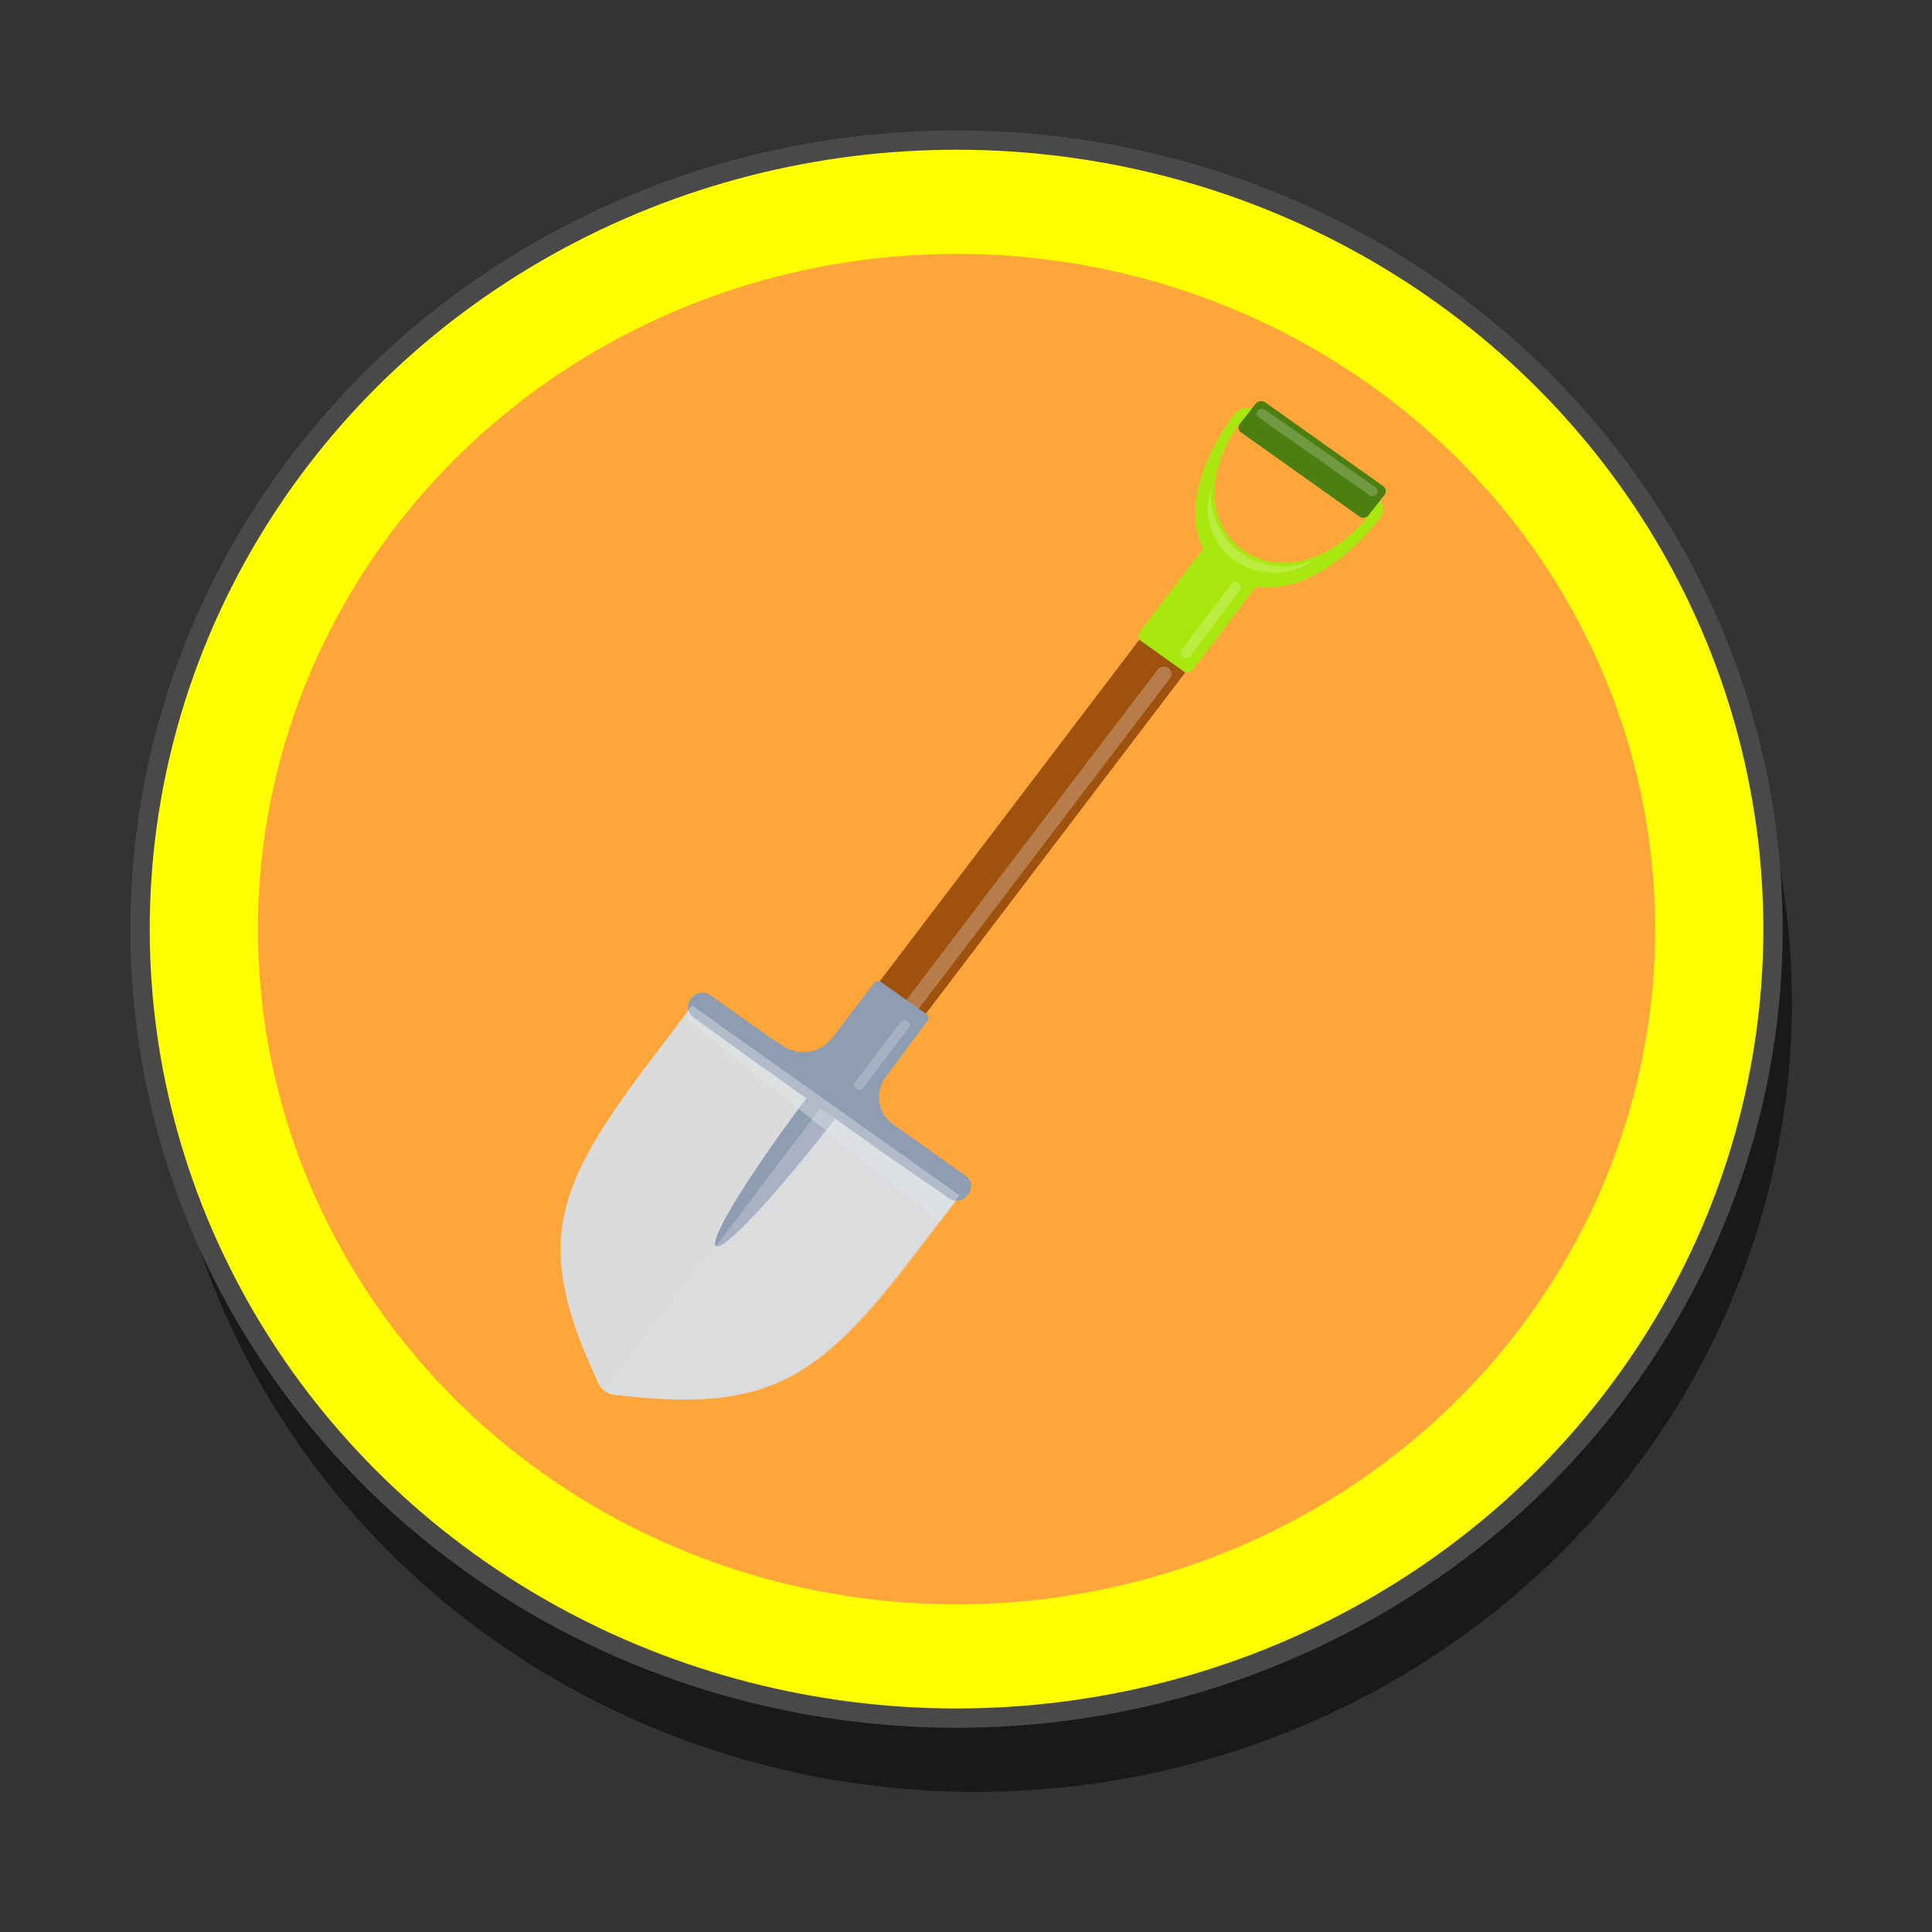 <svg xmlns="http://www.w3.org/2000/svg" viewBox="0 0 100 100"><rect x="0" y="0" width="100" height="100" fill="#333333" stroke="none"/><defs><style>.cls-1{isolation:isolate;}.cls-2{opacity:0.5;}.cls-3{fill:#ff0;stroke:#494949;stroke-miterlimit:10;}.cls-4{fill:#ffa63b;}.cls-5{fill:#dbdbdb;}.cls-6{fill:#9e520d;}.cls-7,.cls-9{fill:#fff;}.cls-7{opacity:0.25;}.cls-8{fill:#a9e80f;}.cls-9{opacity:0.2;}.cls-10{fill:#4c7f11;}.cls-11{fill:#8f9db3;}.cls-12{fill:#dadee3;opacity:0.32;}.cls-12,.cls-13{mix-blend-mode:multiply;}.cls-13{fill:#e4e8ed;opacity:0.4;}</style></defs><g class="cls-1"><g id="Layer_1" data-name="Layer 1"><g id="Spades_Icon" data-name="Spades Icon"><ellipse class="cls-2" cx="50.49" cy="51.91" rx="42.26" ry="40.84"/><ellipse class="cls-3" cx="49.51" cy="48.09" rx="42.26" ry="40.84"/><ellipse class="cls-4" cx="49.51" cy="48.09" rx="36.16" ry="34.95"/><path class="cls-5" d="M42.7,57.05l-6.94-4.93-2,2.65c-5.18,6.81-6.14,9.68-2.77,16.86a1,1,0,0,0,.77.55c8.1,1,10.65-.78,15.82-7.59.36-.47,1.69-2.16,2-2.61Z"/><polygon class="cls-6" points="45.43 55.75 43.05 54.06 59.77 32.06 62.15 33.75 45.43 55.75"/><path class="cls-7" d="M45.71,54h0a.39.39,0,0,1-.09-.54l14.3-18.8a.41.41,0,0,1,.55-.09h0a.38.38,0,0,1,.09.54l-14.3,18.8A.41.41,0,0,1,45.71,54Z"/><path class="cls-8" d="M61.25,34.74l-2.19-1.56a.32.32,0,0,1-.08-.46l3.48-4.56a.34.34,0,0,1,.47-.07l2.19,1.56a.32.32,0,0,1,.08.46l-3.47,4.56A.35.35,0,0,1,61.25,34.74Z"/><path class="cls-8" d="M71.24,25.73,65,21.27a.82.82,0,0,0-1.13.18c-2.43,3.33-2.71,6.67-.46,8.27s5.47.34,8-2.89A.76.76,0,0,0,71.24,25.73Zm-6.91,2.74c-1.73-1.23-2.09-3.8-.22-6.49a.56.56,0,0,1,.77-.13L70.7,26a.49.49,0,0,1,.1.74C68.71,29.27,66.06,29.7,64.33,28.47Z"/><path class="cls-9" d="M63.9,29a3.27,3.27,0,0,1-1.2-3.76,3.7,3.7,0,0,0,1.5,3.37A4,4,0,0,0,68,29,3.57,3.57,0,0,1,63.9,29Z"/><path class="cls-10" d="M70.36,26.73l-6.11-4.34a.31.31,0,0,1-.08-.45L65,20.89a.37.37,0,0,1,.48-.07l6.11,4.34a.32.32,0,0,1,.07.46l-.79,1A.34.34,0,0,1,70.36,26.73Z"/><path class="cls-11" d="M42.68,55.62c-.21.26-.41.52-.62.8-3.17,4.17-5.42,7.79-5,8.08s3.3-2.87,6.48-7c.2-.27.41-.54.6-.81Z"/><path class="cls-12" d="M42.7,57.05,49.64,62c-.34.45-1.67,2.14-2,2.61-5.17,6.81-7.72,8.56-15.82,7.59a1,1,0,0,1-.46-.17Z"/><path class="cls-11" d="M50,60.87l-3.24-2.3-.52-.37a1.73,1.73,0,0,1-.39-2.46L48,52.85a.26.26,0,0,0-.06-.37l-2.31-1.63a.27.27,0,0,0-.37,0l-2.2,2.89a1.88,1.88,0,0,1-2.55.38L40,53.8l-3.25-2.3a.69.69,0,0,0-.94.14l-.07.09a.64.64,0,0,0,.14.92L39.13,55l6.71,4.76L49.08,62a.7.7,0,0,0,1-.14l.07-.1A.64.64,0,0,0,50,60.87Z"/><path class="cls-9" d="M61.21,34h0a.26.26,0,0,1-.06-.36l2.58-3.39a.27.27,0,0,1,.37-.06h0a.25.25,0,0,1,.06.36L61.58,34A.28.28,0,0,1,61.21,34Z"/><path class="cls-9" d="M44.31,56.37h0a.25.25,0,0,1-.05-.36l2.36-3.11a.28.28,0,0,1,.37-.06h0a.26.26,0,0,1,.06.36l-2.37,3.11A.28.28,0,0,1,44.31,56.37Z"/><path class="cls-9" d="M65.14,21.22h0a.27.27,0,0,1,.36,0l5.69,4a.25.25,0,0,1,.06.36h0a.28.28,0,0,1-.37.05l-5.69-4A.25.25,0,0,1,65.14,21.22Z"/><polygon class="cls-13" points="48.62 63.23 35.39 52.62 35.82 52.04 49.66 61.87 48.62 63.23"/></g></g></g></svg>